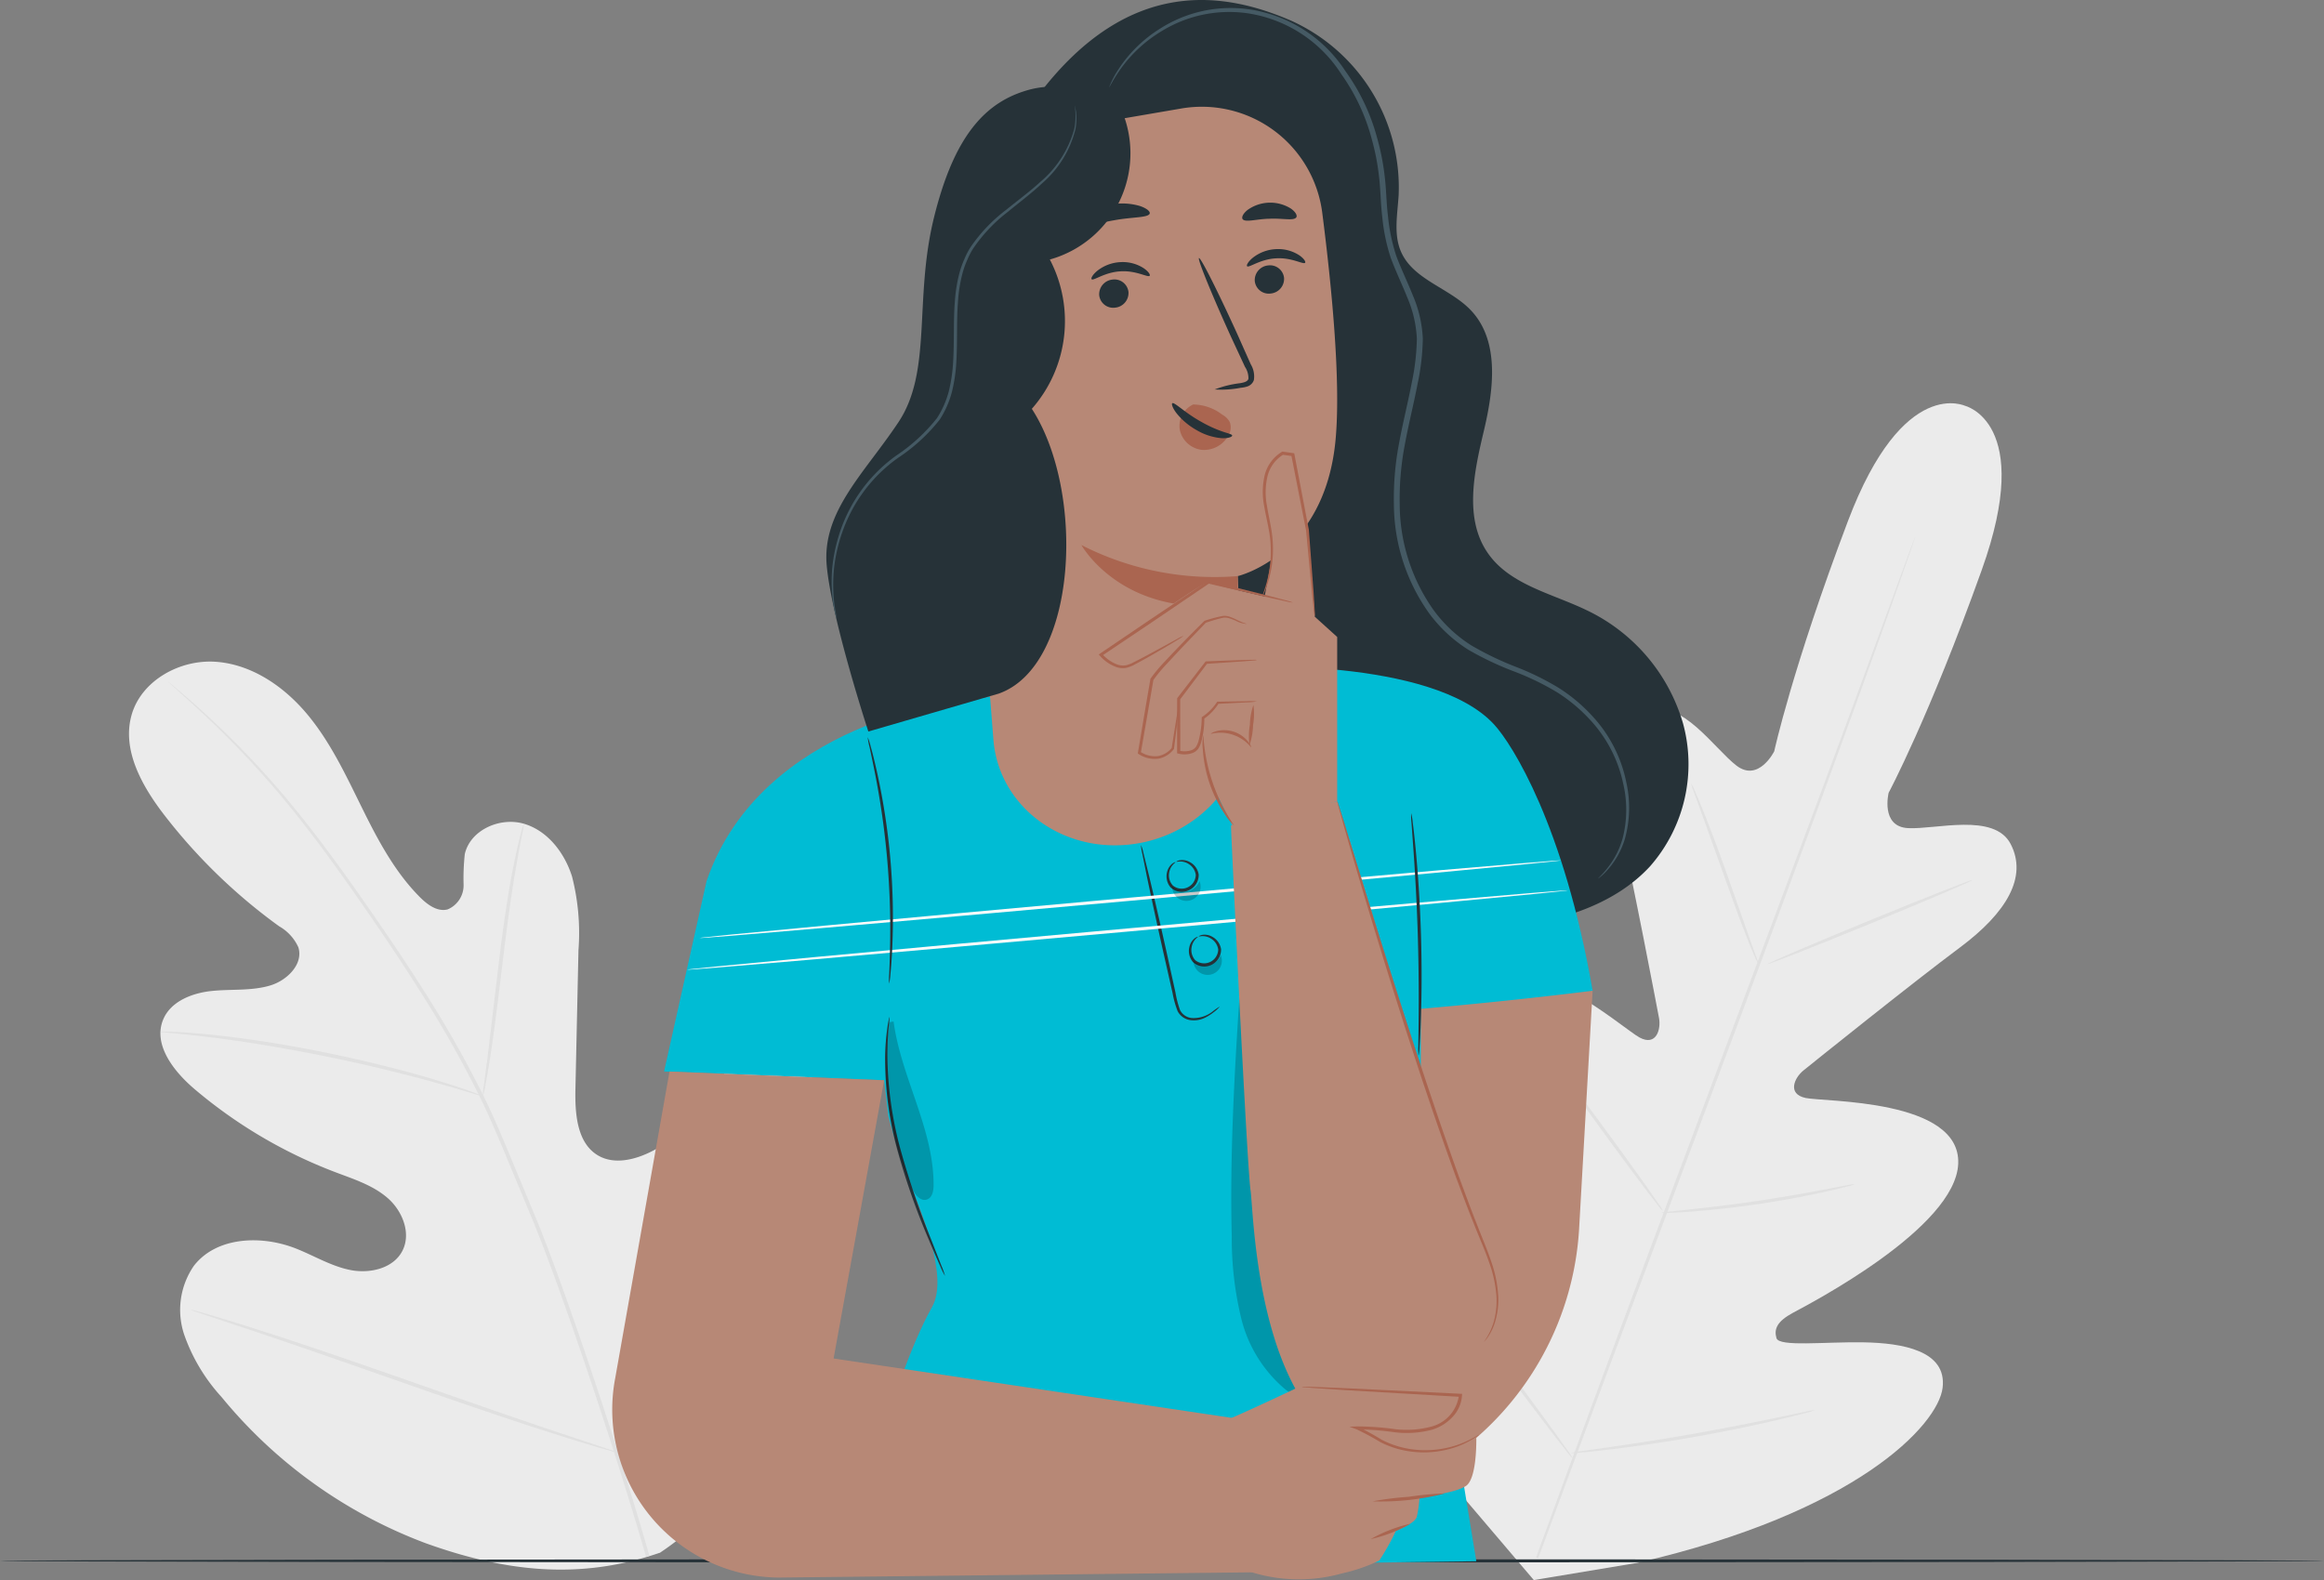 <svg xmlns="http://www.w3.org/2000/svg" width="278.877" height="189.64" viewBox="0 0 278.877 189.64">
  <rect x="0" y="0" width="278.877" height="189.64" fill="#808080" stroke="none"/>
  <g id="Grupo_158471" data-name="Grupo 158471" transform="translate(-58.979 -212.608)">
    <g id="Background_Complete" data-name="Background Complete" transform="translate(74.456 261.007)">
      <g id="Grupo_158330" data-name="Grupo 158330" transform="translate(0)">
        <g id="Grupo_158313" data-name="Grupo 158313" transform="translate(0 31.009)">
          <g id="Grupo_158272" data-name="Grupo 158272">
            <g id="Grupo_158271" data-name="Grupo 158271">
              <g id="Grupo_158270" data-name="Grupo 158270">
                <g id="Grupo_158269" data-name="Grupo 158269">
                  <g id="Grupo_158268" data-name="Grupo 158268">
                    <g id="Grupo_158267" data-name="Grupo 158267">
                      <g id="Grupo_158266" data-name="Grupo 158266">
                        <path id="Trazado_194013" data-name="Trazado 194013" d="M143.866,428.372c15.758-10.518,19.605-30.419,19.268-48.364-.056-3,.326-6.148-1.077-8.8s-4.741-4.494-7.477-3.273c-2.269,1.012-3.291,3.585-4.585,5.705a17.668,17.668,0,0,1-7.219,6.6c-1.948.961-4.347,1.53-6.238.463-2.6-1.464-2.848-5.035-2.782-8.015q.182-8.323.364-16.647a27.382,27.382,0,0,0-.772-8.858c-.894-2.84-2.926-5.5-5.784-6.333s-6.434.745-7.085,3.65a27.215,27.215,0,0,0-.143,3.707,3.135,3.135,0,0,1-1.9,2.921c-1.21.331-2.4-.532-3.293-1.416-3.067-3.054-5.12-6.959-7.035-10.84s-3.771-7.852-6.546-11.174-6.643-5.979-10.96-6.285-8.962,2.258-10.119,6.428,1.256,8.478,3.9,11.917a66.914,66.914,0,0,0,13.817,13.4,5.5,5.5,0,0,1,2.307,2.523c.624,1.994-1.313,3.939-3.308,4.562-2.261.7-4.7.438-7.054.677s-4.922,1.223-5.846,3.4c-1.283,3.026,1.247,6.254,3.752,8.381a57.85,57.85,0,0,0,16.924,9.983c2.207.836,4.532,1.573,6.3,3.139s2.8,4.258,1.691,6.339-3.9,2.713-6.219,2.253-4.38-1.737-6.583-2.6c-4.122-1.607-9.481-1.4-12.192,2.092a9.321,9.321,0,0,0-1.146,8.318,21.653,21.653,0,0,0,4.459,7.427,57.977,57.977,0,0,0,24.5,17.552c9.568,3.435,18.466,4.459,28.079,1.152" transform="translate(-80.182 -321.392)" fill="#ebebeb"/>
                      </g>
                    </g>
                  </g>
                </g>
              </g>
            </g>
          </g>
          <g id="Grupo_158280" data-name="Grupo 158280" transform="translate(4.722 2.434)">
            <g id="Grupo_158279" data-name="Grupo 158279">
              <g id="Grupo_158278" data-name="Grupo 158278">
                <g id="Grupo_158277" data-name="Grupo 158277">
                  <g id="Grupo_158276" data-name="Grupo 158276">
                    <g id="Grupo_158275" data-name="Grupo 158275">
                      <g id="Grupo_158274" data-name="Grupo 158274">
                        <g id="Grupo_158273" data-name="Grupo 158273">
                          <path id="Trazado_194014" data-name="Trazado 194014" d="M144.376,429.619c-2.536-9.089-9.478-30.472-13.612-40.53q-1.565-3.764-3.091-7.434c-1.019-2.44-2.029-4.855-3.166-7.159a133.1,133.1,0,0,0-7.3-12.869c-2.523-3.983-5.063-7.673-7.465-11.107s-4.714-6.584-6.94-9.371a106.824,106.824,0,0,0-11.479-12.37c-1.466-1.352-2.637-2.364-3.439-3.041l-.916-.764c-.208-.17-.322-.248-.322-.248s.093.1.291.283l.888.8c.781.7,1.933,1.732,3.378,3.1a111.652,111.652,0,0,1,11.348,12.44c2.205,2.792,4.491,5.952,6.884,9.387s4.911,7.134,7.419,11.115a133.954,133.954,0,0,1,7.252,12.84c1.128,2.3,2.129,4.694,3.149,7.139s2.045,4.923,3.088,7.432c4.132,10.051,11.078,31.411,13.629,40.471" transform="translate(-86.65 -324.726)" fill="#e0e0e0"/>
                        </g>
                      </g>
                    </g>
                  </g>
                </g>
              </g>
            </g>
          </g>
          <g id="Grupo_158288" data-name="Grupo 158288" transform="translate(42.457 19.462)">
            <g id="Grupo_158287" data-name="Grupo 158287">
              <g id="Grupo_158286" data-name="Grupo 158286">
                <g id="Grupo_158285" data-name="Grupo 158285">
                  <g id="Grupo_158284" data-name="Grupo 158284">
                    <g id="Grupo_158283" data-name="Grupo 158283">
                      <g id="Grupo_158282" data-name="Grupo 158282">
                        <g id="Grupo_158281" data-name="Grupo 158281">
                          <path id="Trazado_194015" data-name="Trazado 194015" d="M138.354,380.75a7.213,7.213,0,0,0,.294-1.269c.164-.821.367-2.017.6-3.5.464-2.959.969-7.067,1.515-11.6s1.123-8.623,1.65-11.565c.258-1.472.483-2.662.65-3.48a7.163,7.163,0,0,0,.207-1.286,7.4,7.4,0,0,0-.378,1.247c-.22.809-.492,1.992-.791,3.461-.61,2.935-1.237,7.033-1.784,11.569-.535,4.492-1.02,8.557-1.383,11.609-.184,1.42-.338,2.6-.456,3.514A7.093,7.093,0,0,0,138.354,380.75Z" transform="translate(-138.345 -348.054)" fill="#e0e0e0"/>
                        </g>
                      </g>
                    </g>
                  </g>
                </g>
              </g>
            </g>
          </g>
          <g id="Grupo_158296" data-name="Grupo 158296" transform="translate(3.786 44.403)">
            <g id="Grupo_158295" data-name="Grupo 158295">
              <g id="Grupo_158294" data-name="Grupo 158294">
                <g id="Grupo_158293" data-name="Grupo 158293">
                  <g id="Grupo_158292" data-name="Grupo 158292">
                    <g id="Grupo_158291" data-name="Grupo 158291">
                      <g id="Grupo_158290" data-name="Grupo 158290">
                        <g id="Grupo_158289" data-name="Grupo 158289">
                          <path id="Trazado_194016" data-name="Trazado 194016" d="M85.369,382.242a1.391,1.391,0,0,0,.4.071l1.147.115c.995.1,2.434.231,4.208.456,3.548.422,8.43,1.183,13.776,2.258s10.141,2.28,13.582,3.247c1.724.472,3.109.891,4.067,1.178l1.106.325a.2.2,0,1,0,.029-.086c-.3-.111-.652-.245-1.08-.4-.942-.338-2.315-.807-4.032-1.318-3.426-1.047-8.222-2.292-13.582-3.381s-10.263-1.792-13.831-2.134c-1.781-.185-3.229-.273-4.23-.315l-1.154-.032A1.36,1.36,0,0,0,85.369,382.242Z" transform="translate(-85.369 -382.222)" fill="#e0e0e0"/>
                        </g>
                      </g>
                    </g>
                  </g>
                </g>
              </g>
            </g>
          </g>
          <g id="Grupo_158304" data-name="Grupo 158304" transform="translate(58.7 46.349)">
            <g id="Grupo_158303" data-name="Grupo 158303">
              <g id="Grupo_158302" data-name="Grupo 158302">
                <g id="Grupo_158301" data-name="Grupo 158301">
                  <g id="Grupo_158300" data-name="Grupo 158300">
                    <g id="Grupo_158299" data-name="Grupo 158299">
                      <g id="Grupo_158298" data-name="Grupo 158298">
                        <g id="Grupo_158297" data-name="Grupo 158297">
                          <path id="Trazado_194017" data-name="Trazado 194017" d="M160.6,433.492a2.412,2.412,0,0,0,.263-.467l.677-1.379c.584-1.2,1.385-2.955,2.349-5.136,1.931-4.361,4.413-10.466,7.065-17.237s5.086-12.889,6.941-17.278c.919-2.151,1.671-3.91,2.216-5.189l.6-1.413a2.439,2.439,0,0,0,.182-.506,2.392,2.392,0,0,0-.264.468l-.676,1.378c-.584,1.2-1.385,2.955-2.348,5.136-1.931,4.361-4.413,10.466-7.067,17.24s-5.086,12.886-6.94,17.275c-.919,2.151-1.671,3.91-2.216,5.189-.245.577-.444,1.045-.6,1.413A2.333,2.333,0,0,0,160.6,433.492Z" transform="translate(-160.597 -384.887)" fill="#e0e0e0"/>
                        </g>
                      </g>
                    </g>
                  </g>
                </g>
              </g>
            </g>
          </g>
          <g id="Grupo_158312" data-name="Grupo 158312" transform="translate(7.409 77.785)">
            <g id="Grupo_158311" data-name="Grupo 158311">
              <g id="Grupo_158310" data-name="Grupo 158310">
                <g id="Grupo_158309" data-name="Grupo 158309">
                  <g id="Grupo_158308" data-name="Grupo 158308">
                    <g id="Grupo_158307" data-name="Grupo 158307">
                      <g id="Grupo_158306" data-name="Grupo 158306">
                        <g id="Grupo_158305" data-name="Grupo 158305">
                          <path id="Trazado_194018" data-name="Trazado 194018" d="M90.332,427.955a2.632,2.632,0,0,0,.511.207l1.493.507,5.5,1.832c4.639,1.553,11.022,3.775,18.068,6.249s13.453,4.652,18.122,6.128c2.334.739,4.228,1.32,5.544,1.7l1.518.428a2.538,2.538,0,0,0,.539.119,2.59,2.59,0,0,0-.512-.207l-1.491-.507-5.5-1.832c-4.64-1.552-11.023-3.777-18.072-6.25s-13.45-4.651-18.118-6.127c-2.334-.739-4.229-1.32-5.545-1.7l-1.518-.428A2.573,2.573,0,0,0,90.332,427.955Z" transform="translate(-90.332 -427.952)" fill="#e0e0e0"/>
                        </g>
                      </g>
                    </g>
                  </g>
                </g>
              </g>
            </g>
          </g>
        </g>
        <g id="Grupo_158329" data-name="Grupo 158329" transform="translate(145.106)">
          <g id="Grupo_158314" data-name="Grupo 158314">
            <path id="Trazado_194019" data-name="Trazado 194019" d="M354.3,279.267s-7.492-3.849-14.168,13.791-8.843,27.628-8.843,27.628-1.866,3.748-4.521,1.724-6.662-8.151-10.62-6.533c-4.1,1.678-4.98,6.561-3.408,13.423s4.465,22.02,4.722,23.391c.252,1.347-.306,3.433-2.336,2.345s-14.218-11.987-19.043-5.894,2.7,24.487,3.479,26.514.473,2.963-.461,3.589-4.686-3.424-8.279-6.381-8.279-5.757-10.768-2.009-1.84,18.1,14.266,39.755l8.12,9.546,12.417-2.066c26.3-6.043,36.1-16.547,36.638-21.014s-4.847-5.375-9.5-5.453-10.135.572-10.441-.51.065-2,1.975-3.032,19.563-10.162,19.84-17.929-16.068-7.372-18.318-7.859-1.323-2.437-.258-3.3c1.085-.878,13.116-10.542,18.762-14.747s8.146-8.489,6.108-12.428c-1.964-3.8-8.987-1.731-12.32-1.912s-2.324-4.243-2.324-4.243,4.827-9.008,11.182-26.767-2.061-19.692-2.061-19.692" transform="translate(-278.967 -278.911)" fill="#ebebeb"/>
          </g>
          <g id="Grupo_158316" data-name="Grupo 158316" transform="translate(23.751 16.033)">
            <g id="Grupo_158315" data-name="Grupo 158315">
              <path id="Trazado_194020" data-name="Trazado 194020" d="M311.5,423.367c4.718-13.024,11.388-30.961,18.819-50.752s14.139-37.7,18.922-50.7c2.381-6.491,4.31-11.748,5.65-15.4.664-1.805,1.182-3.213,1.539-4.186l.41-1.085c.094-.245.152-.366.152-.366s-.033.131-.115.379l-.373,1.1-1.471,4.21c-1.28,3.656-3.172,8.933-5.533,15.443-4.719,13.024-11.387,30.959-18.816,50.744s-14.142,37.712-18.926,50.71" transform="translate(-311.504 -300.876)" fill="#e0e0e0"/>
            </g>
          </g>
          <g id="Grupo_158318" data-name="Grupo 158318" transform="translate(42.354 45.652)">
            <g id="Grupo_158317" data-name="Grupo 158317">
              <path id="Trazado_194021" data-name="Trazado 194021" d="M336.993,341.452a4.11,4.11,0,0,1,.407.811c.242.53.567,1.307.961,2.272.783,1.929,1.8,4.622,2.862,7.614l2.7,7.668.832,2.317a4.082,4.082,0,0,1,.272.864,4.092,4.092,0,0,1-.413-.807c-.239-.531-.566-1.309-.949-2.277-.764-1.938-1.742-4.643-2.807-7.634l-2.752-7.646c-.335-.918-.617-1.691-.844-2.314A4.028,4.028,0,0,1,336.993,341.452Z" transform="translate(-336.989 -341.452)" fill="#e0e0e0"/>
            </g>
          </g>
          <g id="Grupo_158320" data-name="Grupo 158320" transform="translate(51.558 57.223)">
            <g id="Grupo_158319" data-name="Grupo 158319">
              <path id="Trazado_194022" data-name="Trazado 194022" d="M349.6,367.373c-.041-.1,5.419-2.434,12.192-5.213s12.3-4.954,12.341-4.854-5.417,2.433-12.193,5.214S349.639,367.473,349.6,367.373Z" transform="translate(-349.598 -357.302)" fill="#e0e0e0"/>
            </g>
          </g>
          <g id="Grupo_158322" data-name="Grupo 158322" transform="translate(38.778 93.721)">
            <g id="Grupo_158321" data-name="Grupo 158321">
              <path id="Trazado_194023" data-name="Trazado 194023" d="M332.09,410.748a4.2,4.2,0,0,1,.914-.143l2.5-.266c2.111-.228,5.024-.555,8.226-1.033s6.088-1,8.173-1.4l2.47-.47a4.228,4.228,0,0,1,.917-.129,4.241,4.241,0,0,1-.883.277c-.575.153-1.41.359-2.448.591-2.074.469-4.959,1.04-8.172,1.513s-6.138.764-8.258.922c-1.061.074-1.919.126-2.514.143A4.192,4.192,0,0,1,332.09,410.748Z" transform="translate(-332.09 -407.302)" fill="#e0e0e0"/>
            </g>
          </g>
          <g id="Grupo_158324" data-name="Grupo 158324" transform="translate(26.146 79.424)">
            <g id="Grupo_158323" data-name="Grupo 158323">
              <path id="Trazado_194024" data-name="Trazado 194024" d="M314.786,387.717a3.652,3.652,0,0,1,.564.643l1.422,1.84c1.188,1.564,2.805,3.74,4.573,6.156s3.352,4.62,4.483,6.225l1.322,1.913a3.571,3.571,0,0,1,.442.733,3.715,3.715,0,0,1-.564-.644l-1.422-1.84c-1.187-1.564-2.805-3.74-4.574-6.158s-3.351-4.619-4.481-6.224l-1.323-1.913A3.6,3.6,0,0,1,314.786,387.717Z" transform="translate(-314.784 -387.716)" fill="#e0e0e0"/>
            </g>
          </g>
          <g id="Grupo_158326" data-name="Grupo 158326" transform="translate(11.513 104.362)">
            <g id="Grupo_158325" data-name="Grupo 158325">
              <path id="Trazado_194025" data-name="Trazado 194025" d="M294.74,421.881a5.814,5.814,0,0,1,.714.831l1.831,2.351c1.533,1.995,3.629,4.768,5.924,7.844s4.358,5.877,5.834,7.914c.7.978,1.28,1.794,1.732,2.425a5.82,5.82,0,0,1,.592.921,5.989,5.989,0,0,1-.714-.831l-1.831-2.35c-1.533-2-3.629-4.769-5.925-7.846s-4.356-5.875-5.832-7.913l-1.732-2.425A5.9,5.9,0,0,1,294.74,421.881Z" transform="translate(-294.738 -421.88)" fill="#e0e0e0"/>
            </g>
          </g>
          <g id="Grupo_158328" data-name="Grupo 158328" transform="translate(27.894 120.836)">
            <g id="Grupo_158327" data-name="Grupo 158327">
              <path id="Trazado_194026" data-name="Trazado 194026" d="M317.179,449.616a6.879,6.879,0,0,1,1.154-.211l3.159-.452c2.666-.384,6.346-.929,10.392-1.645s7.695-1.45,10.33-2l3.124-.654a6.758,6.758,0,0,1,1.156-.2,6.772,6.772,0,0,1-1.12.344c-.728.2-1.786.466-3.1.775-2.623.623-6.268,1.407-10.323,2.118s-7.746,1.22-10.424,1.535c-1.339.154-2.425.268-3.177.33A6.766,6.766,0,0,1,317.179,449.616Z" transform="translate(-317.179 -444.449)" fill="#e0e0e0"/>
            </g>
          </g>
        </g>
      </g>
    </g>
    <g id="Floor" transform="translate(58.979 399.755)">
      <g id="Grupo_158331" data-name="Grupo 158331" transform="translate(0 0)">
        <path id="Trazado_194027" data-name="Trazado 194027" d="M337.856,469.176c0,.105-62.434.19-139.432.19-77.024,0-139.445-.085-139.445-.19s62.421-.19,139.445-.19C275.422,468.986,337.856,469.071,337.856,469.176Z" transform="translate(-58.979 -468.986)" fill="#263238"/>
      </g>
    </g>
    <g id="Character" transform="translate(132.438 212.608)">
      <g id="Grupo_158470" data-name="Grupo 158470">
        <g id="Grupo_158442" data-name="Grupo 158442" transform="translate(6.227)">
          <g id="Grupo_158438" data-name="Grupo 158438">
            <g id="Grupo_158437" data-name="Grupo 158437">
              <g id="Grupo_158387" data-name="Grupo 158387" transform="translate(34.482)">
                <g id="Grupo_158383" data-name="Grupo 158383">
                  <g id="Grupo_158382" data-name="Grupo 158382">
                    <path id="Trazado_194040" data-name="Trazado 194040" d="M225.833,223.995c10.914-14.372,22.419-12.341,30.4-8.868a21.953,21.953,0,0,1,12.815,20.913c-.14,2.295-.631,4.712.3,6.814,1.5,3.38,5.87,4.332,8.4,7.03,3.459,3.689,2.692,9.53,1.523,14.451s-2.4,10.537.5,14.685c2.65,3.8,7.7,4.818,11.87,6.841a21.788,21.788,0,0,1,11.532,13.569,18.585,18.585,0,0,1-3.948,17.147c-4.051,4.413-10.135,6.37-16.061,7.243a59.168,59.168,0,0,1-67.714-61.535" transform="translate(-215.381 -212.608)" fill="#263238"/>
                  </g>
                </g>
                <g id="Grupo_158386" data-name="Grupo 158386" transform="translate(18.931 0.948)">
                  <g id="Grupo_158385" data-name="Grupo 158385">
                    <g id="Grupo_158384" data-name="Grupo 158384">
                      <path id="Trazado_194041" data-name="Trazado 194041" d="M300,318.4c-.032-.035.376-.355.989-1.107a10.106,10.106,0,0,0,1.941-3.716,13.828,13.828,0,0,0,.058-6.607,16.13,16.13,0,0,0-4.056-7.714A19.421,19.421,0,0,0,294.983,296a32.047,32.047,0,0,0-5.028-2.432,37.457,37.457,0,0,1-5.5-2.6,17.237,17.237,0,0,1-4.756-4.414,22.692,22.692,0,0,1-4.218-13.081,34.921,34.921,0,0,1,.621-7.309c.445-2.44,1.064-4.866,1.535-7.335a27.5,27.5,0,0,0,.6-5.216,14.228,14.228,0,0,0-1.148-4.948c-.633-1.585-1.378-3.124-1.975-4.727a22.6,22.6,0,0,1-1.029-4.946c-.2-1.648-.2-3.273-.385-4.815a27.937,27.937,0,0,0-.877-4.527,24.01,24.01,0,0,0-3.656-7.8l-.02-.026,0-.007a16.2,16.2,0,0,0-11.275-7.271,15.472,15.472,0,0,0-10.247,2.142,16.485,16.485,0,0,0-5.017,4.658c-.908,1.31-1.245,2.1-1.294,2.079a10.877,10.877,0,0,1,1.139-2.183,16.082,16.082,0,0,1,4.986-4.855,15.743,15.743,0,0,1,10.5-2.334,16.674,16.674,0,0,1,11.724,7.44l-.023-.032a24.45,24.45,0,0,1,3.818,8.013,28.514,28.514,0,0,1,.917,4.627c.2,1.6.2,3.212.4,4.815a22.042,22.042,0,0,0,1,4.781c.582,1.553,1.328,3.088,1.977,4.705a14.9,14.9,0,0,1,1.2,5.192,27.886,27.886,0,0,1-.614,5.372c-.478,2.5-1.1,4.921-1.538,7.329a34.384,34.384,0,0,0-.62,7.161,22.078,22.078,0,0,0,4.046,12.7,16.638,16.638,0,0,0,4.556,4.271,37.176,37.176,0,0,0,5.394,2.591,32.272,32.272,0,0,1,5.1,2.514,19.783,19.783,0,0,1,4.028,3.381,16.453,16.453,0,0,1,4.074,7.977,13.931,13.931,0,0,1-.183,6.768,9.793,9.793,0,0,1-2.1,3.732A6.126,6.126,0,0,1,300,318.4Z" transform="translate(-241.315 -213.907)" fill="#455a64"/>
                    </g>
                  </g>
                </g>
              </g>
              <g id="Grupo_158390" data-name="Grupo 158390" transform="translate(0 79.974)">
                <g id="Grupo_158389" data-name="Grupo 158389">
                  <g id="Grupo_158388" data-name="Grupo 158388">
                    <path id="Trazado_194042" data-name="Trazado 194042" d="M279.571,361.1c-3.448-19.849-9.656-29.583-11.8-31.926-7.459-8.17-31.026-6.946-31.026-6.946l-32.9,4.008s-24,2.489-30.6,21.7l-5.1,22.859,26.408,1.053.52,4.359c.638,2.342,1.448,5.129,2.331,7.39,1.479,3.784,4.983,11.763,2.9,15.464-5.25,9.336-10.379,31.5-10.379,31.5h0l75.688-.983L256.589,374.5,279.571,361.1" transform="translate(-168.143 -322.167)" fill="#00bcd4"/>
                  </g>
                </g>
              </g>
              <g id="Grupo_158436" data-name="Grupo 158436" transform="translate(34.314 12.809)">
                <g id="Grupo_158435" data-name="Grupo 158435">
                  <g id="Grupo_158426" data-name="Grupo 158426">
                    <g id="Grupo_158425" data-name="Grupo 158425">
                      <g id="Grupo_158424" data-name="Grupo 158424">
                        <g id="Grupo_158394" data-name="Grupo 158394">
                          <g id="Grupo_158393" data-name="Grupo 158393">
                            <g id="Grupo_158392" data-name="Grupo 158392">
                              <g id="Grupo_158391" data-name="Grupo 158391">
                                <path id="Trazado_194043" data-name="Trazado 194043" d="M219.185,234.436a4.854,4.854,0,0,0-4.016,5.192h0l5.187,66.479c.6,7.718,7.717,13.347,15.976,12.639h0c8.341-.715,14.707-7.618,14.228-15.424-.5-8.193-.883-16.829-.883-16.829s10.44-2.433,11.738-16.343c.645-6.916-.423-18.117-1.594-27.256a14.572,14.572,0,0,0-16.913-12.526Z" transform="translate(-215.151 -230.155)" fill="#b78876"/>
                              </g>
                            </g>
                          </g>
                        </g>
                        <g id="Grupo_158404" data-name="Grupo 158404" transform="translate(35.625 17.086)">
                          <g id="Grupo_158398" data-name="Grupo 158398" transform="translate(0.941 1.953)">
                            <g id="Grupo_158397" data-name="Grupo 158397">
                              <g id="Grupo_158396" data-name="Grupo 158396">
                                <g id="Grupo_158395" data-name="Grupo 158395">
                                  <path id="Trazado_194044" data-name="Trazado 194044" d="M268.763,257.727a1.769,1.769,0,0,1-1.588,1.891,1.692,1.692,0,0,1-1.923-1.475,1.771,1.771,0,0,1,1.585-1.893A1.694,1.694,0,0,1,268.763,257.727Z" transform="translate(-265.245 -256.238)" fill="#263238"/>
                                </g>
                              </g>
                            </g>
                          </g>
                          <g id="Grupo_158403" data-name="Grupo 158403">
                            <g id="Grupo_158402" data-name="Grupo 158402">
                              <g id="Grupo_158401" data-name="Grupo 158401">
                                <g id="Grupo_158400" data-name="Grupo 158400">
                                  <g id="Grupo_158399" data-name="Grupo 158399">
                                    <path id="Trazado_194045" data-name="Trazado 194045" d="M270.941,255.206c-.2.245-1.606-.659-3.505-.531-1.9.1-3.231,1.167-3.452.948-.108-.1.088-.526.667-1.008a4.856,4.856,0,0,1,2.745-1.044,4.659,4.659,0,0,1,2.809.711C270.817,254.692,271.042,255.1,270.941,255.206Z" transform="translate(-263.955 -253.562)" fill="#263238"/>
                                  </g>
                                </g>
                              </g>
                            </g>
                          </g>
                        </g>
                        <g id="Grupo_158414" data-name="Grupo 158414" transform="translate(16.969 18.646)">
                          <g id="Grupo_158408" data-name="Grupo 158408" transform="translate(0.927 2.09)">
                            <g id="Grupo_158407" data-name="Grupo 158407">
                              <g id="Grupo_158406" data-name="Grupo 158406">
                                <g id="Grupo_158405" data-name="Grupo 158405">
                                  <path id="Trazado_194046" data-name="Trazado 194046" d="M243.187,260.051a1.77,1.77,0,0,1-1.588,1.891,1.693,1.693,0,0,1-1.923-1.475,1.771,1.771,0,0,1,1.586-1.892A1.694,1.694,0,0,1,243.187,260.051Z" transform="translate(-239.668 -258.563)" fill="#263238"/>
                                </g>
                              </g>
                            </g>
                          </g>
                          <g id="Grupo_158413" data-name="Grupo 158413">
                            <g id="Grupo_158412" data-name="Grupo 158412">
                              <g id="Grupo_158411" data-name="Grupo 158411">
                                <g id="Grupo_158410" data-name="Grupo 158410">
                                  <g id="Grupo_158409" data-name="Grupo 158409">
                                    <path id="Trazado_194047" data-name="Trazado 194047" d="M245.384,257.343c-.2.245-1.607-.658-3.506-.531-1.9.1-3.231,1.168-3.453.948-.107-.1.087-.526.668-1.007a4.849,4.849,0,0,1,2.745-1.045,4.658,4.658,0,0,1,2.809.711C245.259,256.829,245.485,257.233,245.384,257.343Z" transform="translate(-238.397 -255.699)" fill="#263238"/>
                                  </g>
                                </g>
                              </g>
                            </g>
                          </g>
                        </g>
                        <g id="Grupo_158419" data-name="Grupo 158419" transform="translate(29.854 18.16)">
                          <g id="Grupo_158418" data-name="Grupo 158418">
                            <g id="Grupo_158417" data-name="Grupo 158417">
                              <g id="Grupo_158416" data-name="Grupo 158416">
                                <g id="Grupo_158415" data-name="Grupo 158415">
                                  <path id="Trazado_194048" data-name="Trazado 194048" d="M257.956,270.81a12.615,12.615,0,0,1,3.051-.755c.482-.082.935-.208,1-.545a2.478,2.478,0,0,0-.417-1.417l-1.674-3.6c-2.332-5.132-4.053-9.364-3.846-9.456s2.267,3.992,4.6,9.124q.845,1.9,1.615,3.628a2.816,2.816,0,0,1,.374,1.888,1.219,1.219,0,0,1-.752.761,3.323,3.323,0,0,1-.817.168A12.355,12.355,0,0,1,257.956,270.81Z" transform="translate(-256.049 -255.033)" fill="#263238"/>
                                </g>
                              </g>
                            </g>
                          </g>
                        </g>
                        <g id="Grupo_158423" data-name="Grupo 158423" transform="translate(15.768 52.609)">
                          <g id="Grupo_158422" data-name="Grupo 158422">
                            <g id="Grupo_158421" data-name="Grupo 158421">
                              <g id="Grupo_158420" data-name="Grupo 158420">
                                <path id="Trazado_194049" data-name="Trazado 194049" d="M255.51,305.955a35.1,35.1,0,0,1-18.758-3.729s5.084,9.17,18.781,6.992Z" transform="translate(-236.752 -302.226)" fill="#aa6550"/>
                              </g>
                            </g>
                          </g>
                        </g>
                      </g>
                    </g>
                  </g>
                  <g id="Grupo_158430" data-name="Grupo 158430" transform="translate(15.348 11.607)">
                    <g id="Grupo_158429" data-name="Grupo 158429">
                      <g id="Grupo_158428" data-name="Grupo 158428">
                        <g id="Grupo_158427" data-name="Grupo 158427">
                          <path id="Trazado_194050" data-name="Trazado 194050" d="M244.795,247.261c-.154.529-2.067.406-4.279.818-2.221.369-3.976,1.137-4.3.693-.146-.213.136-.719.83-1.266a7.57,7.57,0,0,1,6.538-1.152C244.421,246.63,244.859,247.01,244.795,247.261Z" transform="translate(-236.177 -246.056)" fill="#263238"/>
                        </g>
                      </g>
                    </g>
                  </g>
                  <g id="Grupo_158434" data-name="Grupo 158434" transform="translate(35.064 11.511)">
                    <g id="Grupo_158433" data-name="Grupo 158433">
                      <g id="Grupo_158432" data-name="Grupo 158432">
                        <g id="Grupo_158431" data-name="Grupo 158431">
                          <path id="Trazado_194051" data-name="Trazado 194051" d="M269.68,247.689c-.307.453-1.645.09-3.22.17-1.578.026-2.888.477-3.224.046-.148-.21.034-.656.59-1.1a4.67,4.67,0,0,1,5.192-.174C269.6,247.037,269.813,247.469,269.68,247.689Z" transform="translate(-263.186 -245.924)" fill="#263238"/>
                        </g>
                      </g>
                    </g>
                  </g>
                </g>
              </g>
            </g>
          </g>
          <path id="Trazado_194052" data-name="Trazado 194052" d="M254.518,279.115a5.818,5.818,0,0,1,3.49,1.222,2.205,2.205,0,0,1,.9.888,1.88,1.88,0,0,1-.188,1.654,3.332,3.332,0,0,1-3.15,1.682,3.067,3.067,0,0,1-2.645-2.341,2.842,2.842,0,0,1,1.593-3.105" transform="translate(-191.023 -230.567)" fill="#aa6550"/>
          <g id="Grupo_158440" data-name="Grupo 158440" transform="translate(60.946 48.385)">
            <g id="Grupo_158439" data-name="Grupo 158439">
              <path id="Trazado_194053" data-name="Trazado 194053" d="M258.861,282.782c.023.145-.474.365-1.3.315a7.081,7.081,0,0,1-2.979-.973,8.185,8.185,0,0,1-2.381-2c-.5-.639-.647-1.14-.521-1.221.255-.162,1.5,1.147,3.467,2.227A14.755,14.755,0,0,0,257.7,282.3C258.383,282.538,258.841,282.616,258.861,282.782Z" transform="translate(-251.634 -278.892)" fill="#263238"/>
            </g>
          </g>
          <path id="Trazado_194054" data-name="Trazado 194054" d="M215.5,299.705c9.474-3.344,10.449-24.2,3.981-34.184A15.952,15.952,0,0,0,221.64,247.6a13.232,13.232,0,0,0,8.278-18.656s-5.524-3.152-10.766-1.719-8.99,5.5-11.415,15.34-.173,18.412-4.267,24.565-9.211,10.742-8.6,17.25,4.991,19.872,4.991,19.872Z" transform="translate(-175.347 -216.453)" fill="#263238"/>
          <g id="Grupo_158441" data-name="Grupo 158441" transform="translate(20.11 12.671)">
            <path id="Trazado_194055" data-name="Trazado 194055" d="M196.289,291.552a13.4,13.4,0,0,1-.521-2.785,18.556,18.556,0,0,1,0-3.332,19.571,19.571,0,0,1,.931-4.314,18.446,18.446,0,0,1,6.732-9.136,21.321,21.321,0,0,0,4.908-4.514,11.165,11.165,0,0,0,1.41-3.2,19.154,19.154,0,0,0,.524-3.6c.147-2.467.015-4.9.211-7.255a17.789,17.789,0,0,1,.567-3.434,10.79,10.79,0,0,1,.574-1.6,8.755,8.755,0,0,1,.771-1.469,19.12,19.12,0,0,1,4.245-4.439c1.491-1.208,2.93-2.267,4.116-3.367a12.684,12.684,0,0,0,4.052-6.354,8.067,8.067,0,0,0,.049-2.794.651.651,0,0,1,.05.179c.029.143.064.32.108.538a7.143,7.143,0,0,1-.062,2.106,12.617,12.617,0,0,1-4.013,6.521c-1.192,1.13-2.625,2.2-4.1,3.415a18.954,18.954,0,0,0-4.149,4.382,8.552,8.552,0,0,0-.739,1.426,10.431,10.431,0,0,0-.551,1.55,17.518,17.518,0,0,0-.545,3.365c-.19,2.321-.055,4.753-.2,7.249a19.381,19.381,0,0,1-.538,3.672,11.49,11.49,0,0,1-1.467,3.31,21.42,21.42,0,0,1-5,4.583,18.317,18.317,0,0,0-6.692,8.946,19.737,19.737,0,0,0-.974,4.248,19.338,19.338,0,0,0-.061,3.3,17.286,17.286,0,0,0,.26,2.073c.038.218.069.393.094.536A.7.7,0,0,1,196.289,291.552Z" transform="translate(-195.692 -229.966)" fill="#455a64"/>
          </g>
        </g>
        <g id="Grupo_158443" data-name="Grupo 158443" transform="translate(74.293 118.465)" opacity="0.2">
          <path id="Trazado_194056" data-name="Trazado 194056" d="M276.918,425.065a10.167,10.167,0,0,1-9.283-2.077,16.17,16.17,0,0,1-5.059-8.345,40.913,40.913,0,0,1-1.131-9.826c-.245-9.98.341-19.959,1-29.92Z" transform="translate(-261.388 -374.897)"/>
        </g>
        <g id="Grupo_158444" data-name="Grupo 158444" transform="translate(32.745 122.053)">
          <path id="Trazado_194057" data-name="Trazado 194057" d="M211.67,410.9a8.074,8.074,0,0,1-.557-1.14c-.336-.745-.81-1.826-1.374-3.172a83.7,83.7,0,0,1-3.778-10.768,41.238,41.238,0,0,1-1.479-11.312,27.531,27.531,0,0,1,.277-3.453c.053-.406.123-.716.161-.928a1.1,1.1,0,0,1,.085-.318,9.562,9.562,0,0,1-.1,1.264c-.079.81-.155,1.985-.155,3.438a44.515,44.515,0,0,0,1.577,11.213,99.665,99.665,0,0,0,3.66,10.764c.515,1.313.939,2.4,1.261,3.216A8.177,8.177,0,0,1,211.67,410.9Z" transform="translate(-204.472 -379.812)" fill="#263238"/>
        </g>
        <g id="Grupo_158445" data-name="Grupo 158445" transform="translate(63.454 101.421)">
          <path id="Trazado_194058" data-name="Trazado 194058" d="M256.013,370.924a4.166,4.166,0,0,1-.759.7,5.383,5.383,0,0,1-1.033.656,3,3,0,0,1-1.614.3,2.045,2.045,0,0,1-1.666-1.089,11.688,11.688,0,0,1-.606-2.173l-1.124-4.964c-.787-3.525-1.479-6.721-1.961-9.038l-.552-2.748a5.306,5.306,0,0,1-.152-1.019,5.39,5.39,0,0,1,.3.987c.176.713.4,1.627.67,2.722.55,2.3,1.283,5.488,2.07,9.013.387,1.759.756,3.435,1.094,4.97a12.188,12.188,0,0,0,.546,2.107,1.763,1.763,0,0,0,1.416.964,3.693,3.693,0,0,0,2.527-.806A7.553,7.553,0,0,1,256.013,370.924Z" transform="translate(-246.541 -351.548)" fill="#263238"/>
        </g>
        <g id="Grupo_158446" data-name="Grupo 158446" transform="translate(66.526 103.22)">
          <path id="Trazado_194059" data-name="Trazado 194059" d="M251.929,354.217c-.008-.013.122-.121.412-.179a1.846,1.846,0,0,1,1.207.226,2.043,2.043,0,0,1,1.057,1.5,2.015,2.015,0,0,1-3.372,1.537,2.044,2.044,0,0,1-.437-1.78,1.85,1.85,0,0,1,.623-1.059c.233-.181.4-.208.4-.193.017.031-.123.1-.3.3a1.881,1.881,0,0,0-.459,1,1.813,1.813,0,0,0,.428,1.491,1.687,1.687,0,0,0,2.768-1.262,1.812,1.812,0,0,0-.845-1.3,1.886,1.886,0,0,0-1.055-.309C252.088,354.194,251.942,354.252,251.929,354.217Z" transform="translate(-250.749 -354.012)" fill="#263238"/>
        </g>
        <g id="Grupo_158447" data-name="Grupo 158447" transform="translate(69.212 112.18)">
          <path id="Trazado_194060" data-name="Trazado 194060" d="M255.609,366.492c-.008-.014.121-.122.411-.18a1.847,1.847,0,0,1,1.208.226,2.039,2.039,0,0,1,1.056,1.5,2.014,2.014,0,0,1-3.372,1.537,2.044,2.044,0,0,1-.437-1.78,1.847,1.847,0,0,1,.622-1.059c.234-.181.4-.208.405-.193.017.031-.123.1-.3.3a1.886,1.886,0,0,0-.458,1,1.815,1.815,0,0,0,.427,1.491,1.688,1.688,0,0,0,2.769-1.262,1.814,1.814,0,0,0-.845-1.3,1.888,1.888,0,0,0-1.055-.309C255.768,366.468,255.621,366.526,255.609,366.492Z" transform="translate(-254.429 -366.286)" fill="#263238"/>
        </g>
        <g id="Grupo_158448" data-name="Grupo 158448" transform="translate(10.489 103.264)">
          <path id="Trazado_194061" data-name="Trazado 194061" d="M277.342,354.077c.009.105-23.122,2.275-51.66,4.846s-51.69,4.573-51.7,4.468,23.118-2.274,51.665-4.846S277.333,353.972,277.342,354.077Z" transform="translate(-173.982 -354.073)" fill="#fafafa"/>
        </g>
        <g id="Grupo_158449" data-name="Grupo 158449" transform="translate(8.968 106.861)">
          <path id="Trazado_194062" data-name="Trazado 194062" d="M277.631,359c.009.105-23.654,2.323-52.846,4.953s-52.877,4.68-52.887,4.575,23.649-2.322,52.852-4.953S277.622,358.9,277.631,359Z" transform="translate(-171.898 -359.001)" fill="#fafafa"/>
        </g>
        <g id="Grupo_158450" data-name="Grupo 158450" transform="translate(30.661 88.475)">
          <path id="Trazado_194063" data-name="Trazado 194063" d="M201.62,333.813a6.88,6.88,0,0,1,.356,1.12c.209.726.474,1.788.769,3.107a81.29,81.29,0,0,1,1.824,21c-.063,1.351-.141,2.442-.221,3.194a6.891,6.891,0,0,1-.158,1.164,6.969,6.969,0,0,1,.01-1.174c.036-.754.073-1.845.1-3.192a96.639,96.639,0,0,0-1.819-20.938c-.26-1.322-.485-2.391-.649-3.126A7.073,7.073,0,0,1,201.62,333.813Z" transform="translate(-201.616 -333.813)" fill="#263238"/>
        </g>
        <g id="Grupo_158460" data-name="Grupo 158460" transform="translate(58.342 54.192)">
          <g id="Grupo_158451" data-name="Grupo 158451" transform="translate(0 0.368)">
            <path id="Trazado_194064" data-name="Trazado 194064" d="M239.537,311.606s12.657-9.16,13.169-8.9,6.786,1.664,6.786,1.664l1.024-5.5s-1.793-10.241,0-11.138,2.176,0,2.176.9,2.048,8.193,2.048,8.193l.769,9.986,2.688,2.432v19.716l-12.36,3.365-3-6.054-.512-3.713s-2.3.9-2.688.384a12.519,12.519,0,0,1-.768-2.945l-.512,3.456s-3.456,1.024-3.84.384,1.152-9.09,1.152-9.09l4.1-5.633s-5.033,3.07-6,3.426C241.62,313.318,239.537,311.606,239.537,311.606Z" transform="translate(-239.537 -287.352)" fill="#b78876"/>
            <path id="Trazado_194065" data-name="Trazado 194065" d="M261.336,347.263c0,.72,1.918,40.9,2.35,43.78s.687,30.1,16.332,32.189c0,0,7.83-.1,8.571-.714l.026-.02a36.056,36.056,0,0,0,14.494-26.75l1.627-28.66s-8.978,1.164-20.621,2.172v7.524s-2.713-7.579-3.145-9.7-6.887-22.755-6.887-22.755Z" transform="translate(-245.424 -302.739)" fill="#b78876"/>
          </g>
          <g id="Grupo_158452" data-name="Grupo 158452" transform="translate(19.679)">
            <path id="Trazado_194066" data-name="Trazado 194066" d="M272.788,306.663a4.04,4.04,0,0,1-.116-.747l-.226-2.114c-.176-1.875-.418-4.453-.705-7.51l0,.018c-.518-2.64-1.116-5.689-1.75-8.925l-.026-.132.161.152-1.222-.172.116-.02a4.21,4.21,0,0,0-1.951,2.823,8.515,8.515,0,0,0-.018,3.333c.169,1.066.409,2.073.554,3.034a13.744,13.744,0,0,1,.158,2.7,13.408,13.408,0,0,1-.7,3.81c-.152.431-.287.758-.388.975a1.437,1.437,0,0,1-.173.322c-.029-.012.169-.473.426-1.339a14.475,14.475,0,0,0,.581-3.775,13.939,13.939,0,0,0-.2-2.639c-.156-.944-.407-1.945-.59-3.029a8.783,8.783,0,0,1,0-3.471,4.56,4.56,0,0,1,2.13-3.073l.054-.029.061.009,1.222.172.134.018.026.134.026.132c.619,3.24,1.2,6.292,1.707,8.933v.018c.231,3.062.426,5.644.568,7.522q.082,1.31.133,2.122A4.187,4.187,0,0,1,272.788,306.663Z" transform="translate(-266.496 -286.848)" fill="#aa6550"/>
          </g>
          <g id="Grupo_158453" data-name="Grupo 158453" transform="translate(0.048 15.499)">
            <path id="Trazado_194067" data-name="Trazado 194067" d="M249.779,314.7a4.425,4.425,0,0,1-.69.469c-.459.287-1.134.7-2,1.2s-1.9,1.112-3.126,1.75a3.991,3.991,0,0,1-1.014.418,2.317,2.317,0,0,1-1.181-.066,4.785,4.785,0,0,1-2.038-1.384l-.131-.144.167-.114,6.07-4.116,6.842-4.594.064-.042.072.018,7.295,1.834,2.056.546a3.977,3.977,0,0,1,.723.23,4,4,0,0,1-.747-.126l-2.08-.453-7.327-1.7.135-.024-6.82,4.626-6.087,4.09.036-.258a4.511,4.511,0,0,0,1.867,1.3,2.018,2.018,0,0,0,1.026.072,3.813,3.813,0,0,0,.942-.376c1.222-.61,2.277-1.2,3.153-1.672l2.043-1.117A4.827,4.827,0,0,1,249.779,314.7Z" transform="translate(-239.603 -308.081)" fill="#aa6550"/>
          </g>
          <g id="Grupo_158454" data-name="Grupo 158454" transform="translate(4.727 19.718)">
            <path id="Trazado_194068" data-name="Trazado 194068" d="M251.021,324.188a1.463,1.463,0,0,1-.015.395c-.033.3-.073.672-.121,1.12-.131,1.03-.307,2.414-.52,4.09l0,.036-.026.033a3.012,3.012,0,0,1-1.846,1.148,3.469,3.469,0,0,1-2.385-.567l-.091-.057.02-.115c.342-2.034.721-4.28,1.119-6.641l.374-2.177.007-.039.015-.022a18.592,18.592,0,0,1,1.729-2.067c.584-.631,1.156-1.231,1.707-1.8,1.1-1.141,2.123-2.164,3.016-3.045l.027-.027.038-.01a18.346,18.346,0,0,1,2.12-.562,1.837,1.837,0,0,1,.925.118,7.357,7.357,0,0,1,.7.3,10.276,10.276,0,0,0,.947.421,2.214,2.214,0,0,1,.342.122,3.327,3.327,0,0,1-1.351-.4c-.209-.085-.439-.183-.7-.262a1.651,1.651,0,0,0-.837-.079,20.509,20.509,0,0,0-2.085.613l.065-.036-2.964,3.088-1.686,1.812a19.39,19.39,0,0,0-1.67,2.006l.022-.061c-.121.71-.245,1.438-.371,2.178l-1.15,6.635-.071-.172a3.173,3.173,0,0,0,2.134.535,2.736,2.736,0,0,0,1.675-1.01l-.031.069c.264-1.669.482-3.046.644-4.072l.2-1.109A1.449,1.449,0,0,1,251.021,324.188Z" transform="translate(-246.013 -313.86)" fill="#aa6550"/>
          </g>
          <g id="Grupo_158455" data-name="Grupo 158455" transform="translate(9.444 24.999)">
            <path id="Trazado_194069" data-name="Trazado 194069" d="M262.056,326.09a7.9,7.9,0,0,1-1.253.117l-3.439.176.111-.065a6.316,6.316,0,0,1-1.8,1.88l.073-.134a10.974,10.974,0,0,1-.372,2.9,2.991,2.991,0,0,1-.328.761,1.53,1.53,0,0,1-.695.551,2.971,2.971,0,0,1-1.733.077l-.141-.031v-.152c0-.737,0-1.509,0-2.3,0-1.419,0-2.794.007-4.1v-.063l.038-.048,3.341-4.321.044-.057.068,0,4.435-.165,1.221-.023a1.578,1.578,0,0,1,.429.023,1.6,1.6,0,0,1-.425.066l-1.216.1-4.429.3.112-.059-3.288,4.362.038-.112c0,1.3,0,2.679.007,4.1,0,.786,0,1.559,0,2.3l-.141-.182a2.63,2.63,0,0,0,1.5-.054,1.153,1.153,0,0,0,.537-.417,2.7,2.7,0,0,0,.285-.658,10.966,10.966,0,0,0,.392-2.793l0-.087.071-.048a6.178,6.178,0,0,0,1.747-1.75l.041-.064h.071l3.443-.055A7.735,7.735,0,0,1,262.056,326.09Z" transform="translate(-252.474 -321.095)" fill="#aa6550"/>
          </g>
          <g id="Grupo_158456" data-name="Grupo 158456" transform="translate(12.515 34.029)">
            <path id="Trazado_194070" data-name="Trazado 194070" d="M260.467,344.329a5.552,5.552,0,0,1-1.1-1.326,15.785,15.785,0,0,1-2.663-7.814,5.563,5.563,0,0,1,.061-1.723,21.419,21.419,0,0,0,3.7,10.863Z" transform="translate(-256.682 -333.466)" fill="#aa6550"/>
          </g>
          <g id="Grupo_158457" data-name="Grupo 158457" transform="translate(13.499 33.444)">
            <path id="Trazado_194071" data-name="Trazado 194071" d="M262.855,334.719a4.743,4.743,0,0,0-4.824-1.608c-.019-.042.25-.226.755-.35a3.7,3.7,0,0,1,3.676,1.225C262.791,334.388,262.9,334.7,262.855,334.719Z" transform="translate(-258.03 -332.663)" fill="#aa6550"/>
          </g>
          <g id="Grupo_158458" data-name="Grupo 158458" transform="translate(18.072 30.424)">
            <path id="Trazado_194072" data-name="Trazado 194072" d="M264.83,328.527a7.917,7.917,0,0,1-.046,2.423,7.787,7.787,0,0,1-.423,2.377,7.828,7.828,0,0,1,.045-2.423A7.72,7.72,0,0,1,264.83,328.527Z" transform="translate(-264.294 -328.527)" fill="#aa6550"/>
          </g>
          <g id="Grupo_158459" data-name="Grupo 158459" transform="translate(28.658 41.963)">
            <path id="Trazado_194073" data-name="Trazado 194073" d="M296.4,409.24a8.042,8.042,0,0,0,1.177-2.38,9.257,9.257,0,0,0,.333-3.088,15.033,15.033,0,0,0-.866-4.036c-.495-1.456-1.194-3-1.854-4.7-.691-1.685-1.361-3.51-2.084-5.424-1.4-3.844-2.873-8.095-4.36-12.574-2.958-8.968-5.454-17.143-7.214-23.074-.88-2.965-1.575-5.37-2.043-7.035l-.529-1.921-.127-.5a.584.584,0,0,1-.031-.174.626.626,0,0,1,.068.164l.164.492q.219.7.6,1.9l2.158,7c1.826,5.909,4.362,14.069,7.319,23.032,1.485,4.478,2.945,8.728,4.327,12.574.713,1.915,1.372,3.742,2.048,5.427.645,1.7,1.331,3.25,1.816,4.729a14.962,14.962,0,0,1,.823,4.112,9.181,9.181,0,0,1-.4,3.14,6.588,6.588,0,0,1-.875,1.8A3.266,3.266,0,0,1,296.4,409.24Z" transform="translate(-278.796 -344.334)" fill="#aa6550"/>
          </g>
        </g>
        <g id="Grupo_158465" data-name="Grupo 158465" transform="translate(0 128.608)">
          <path id="Trazado_194074" data-name="Trazado 194074" d="M234.9,430.5l-48.715-7.265,6.065-33.394-25.754-1.053-6.512,36.779a20.158,20.158,0,0,0,19.59,23.963l56.818-.631Z" transform="translate(-159.613 -388.792)" fill="#b78876"/>
          <g id="Grupo_158464" data-name="Grupo 158464" transform="translate(71.769 37.603)">
            <path id="Trazado_194075" data-name="Trazado 194075" d="M257.931,445.253c.479.16,11.172-4.948,11.172-4.948l18.832.958s-.479,3.2-1.915,3.994-10.214,0-10.214,0l4.469,3.188,7.661-.639,1.915-1.6s.2,5.278-1.237,6.235-5.565,1.3-5.565,1.3a13.789,13.789,0,0,1-.333,2.413c-.25.832-2.5,1.664-2.5,1.664a29.64,29.64,0,0,1-2,3.578,20.6,20.6,0,0,1-4.459,1.538,19.181,19.181,0,0,1-10.672-.08l-5.162-1.541V445.6" transform="translate(-257.931 -440.305)" fill="#b78876"/>
            <g id="Grupo_158461" data-name="Grupo 158461" transform="translate(10.972 0.224)">
              <path id="Trazado_194076" data-name="Trazado 194076" d="M294.232,446.381a1.129,1.129,0,0,1-.233.184,6.529,6.529,0,0,1-.726.465,10.722,10.722,0,0,1-3.019,1.169,11.792,11.792,0,0,1-4.961.069,11.213,11.213,0,0,1-2.872-.993,31.522,31.522,0,0,0-2.885-1.552l-.838-.308.893-.035a33.035,33.035,0,0,1,4.364.3,11.514,11.514,0,0,0,4.55-.274,4.466,4.466,0,0,0,3.326-3.767l.178.192-13.626-.795-3.986-.268-1.068-.088a1.542,1.542,0,0,1-.368-.053,1.626,1.626,0,0,1,.372-.013l1.072.026,3.991.159,13.626.662.185.009-.007.183a4.119,4.119,0,0,1-1.117,2.572,5.53,5.53,0,0,1-2.464,1.544,11.781,11.781,0,0,1-4.7.283,33.62,33.62,0,0,0-4.316-.318l.055-.342a30.121,30.121,0,0,1,2.914,1.591,11.033,11.033,0,0,0,2.78.995,11.8,11.8,0,0,0,4.855.01,11.486,11.486,0,0,0,3.01-1.058C293.883,446.589,294.215,446.354,294.232,446.381Z" transform="translate(-272.962 -440.612)" fill="#aa6550"/>
            </g>
            <g id="Grupo_158462" data-name="Grupo 158462" transform="translate(19.481 13.005)">
              <path id="Trazado_194077" data-name="Trazado 194077" d="M293.33,458.146a30.876,30.876,0,0,1-8.711.954,37.309,37.309,0,0,1,4.348-.545A37.219,37.219,0,0,1,293.33,458.146Z" transform="translate(-284.619 -458.121)" fill="#aa6550"/>
            </g>
            <g id="Grupo_158463" data-name="Grupo 158463" transform="translate(19.251 16.647)">
              <path id="Trazado_194078" data-name="Trazado 194078" d="M289.1,463.127a17.471,17.471,0,0,1-4.794,1.854,17.47,17.47,0,0,1,4.794-1.854Z" transform="translate(-284.304 -463.11)" fill="#aa6550"/>
            </g>
          </g>
        </g>
        <g id="Grupo_158466" data-name="Grupo 158466" transform="translate(69.448 114.641)" opacity="0.2">
          <path id="Trazado_194079" data-name="Trazado 194079" d="M255.063,370.176a1.705,1.705,0,1,0,3.268-.518,1.955,1.955,0,0,1-3.579.168" transform="translate(-254.752 -369.658)"/>
        </g>
        <g id="Grupo_158467" data-name="Grupo 158467" transform="translate(66.899 105.749)" opacity="0.2">
          <path id="Trazado_194080" data-name="Trazado 194080" d="M251.569,358a1.706,1.706,0,1,0,3.269-.518,1.954,1.954,0,0,1-3.579.168" transform="translate(-251.259 -357.477)"/>
        </g>
        <g id="Grupo_158468" data-name="Grupo 158468" transform="translate(32.886 122.6)" opacity="0.2">
          <path id="Trazado_194081" data-name="Trazado 194081" d="M205.547,380.562c.895,6.707,4.825,12.877,4.8,19.643,0,.67-.144,1.484-.772,1.715-.8.3-1.5-.618-1.842-1.4a36.222,36.222,0,0,1-2.68-19.869" transform="translate(-204.664 -380.562)"/>
        </g>
        <g id="Grupo_158469" data-name="Grupo 158469" transform="translate(95.868 97.601)">
          <path id="Trazado_194082" data-name="Trazado 194082" d="M290.957,346.314a6.611,6.611,0,0,1,.188,1.133c.1.732.216,1.794.344,3.107.255,2.628.518,6.268.642,10.3s.081,7.679-.014,10.317c-.047,1.319-.1,2.385-.154,3.122a6.625,6.625,0,0,1-.119,1.142,6.64,6.64,0,0,1-.029-1.147c.009-.806.02-1.856.034-3.124.026-2.636.023-6.278-.1-10.3s-.343-7.655-.529-10.284c-.091-1.264-.166-2.312-.223-3.115A6.61,6.61,0,0,1,290.957,346.314Z" transform="translate(-290.945 -346.314)" fill="#263238"/>
        </g>
      </g>
    </g>
  </g>
</svg>
